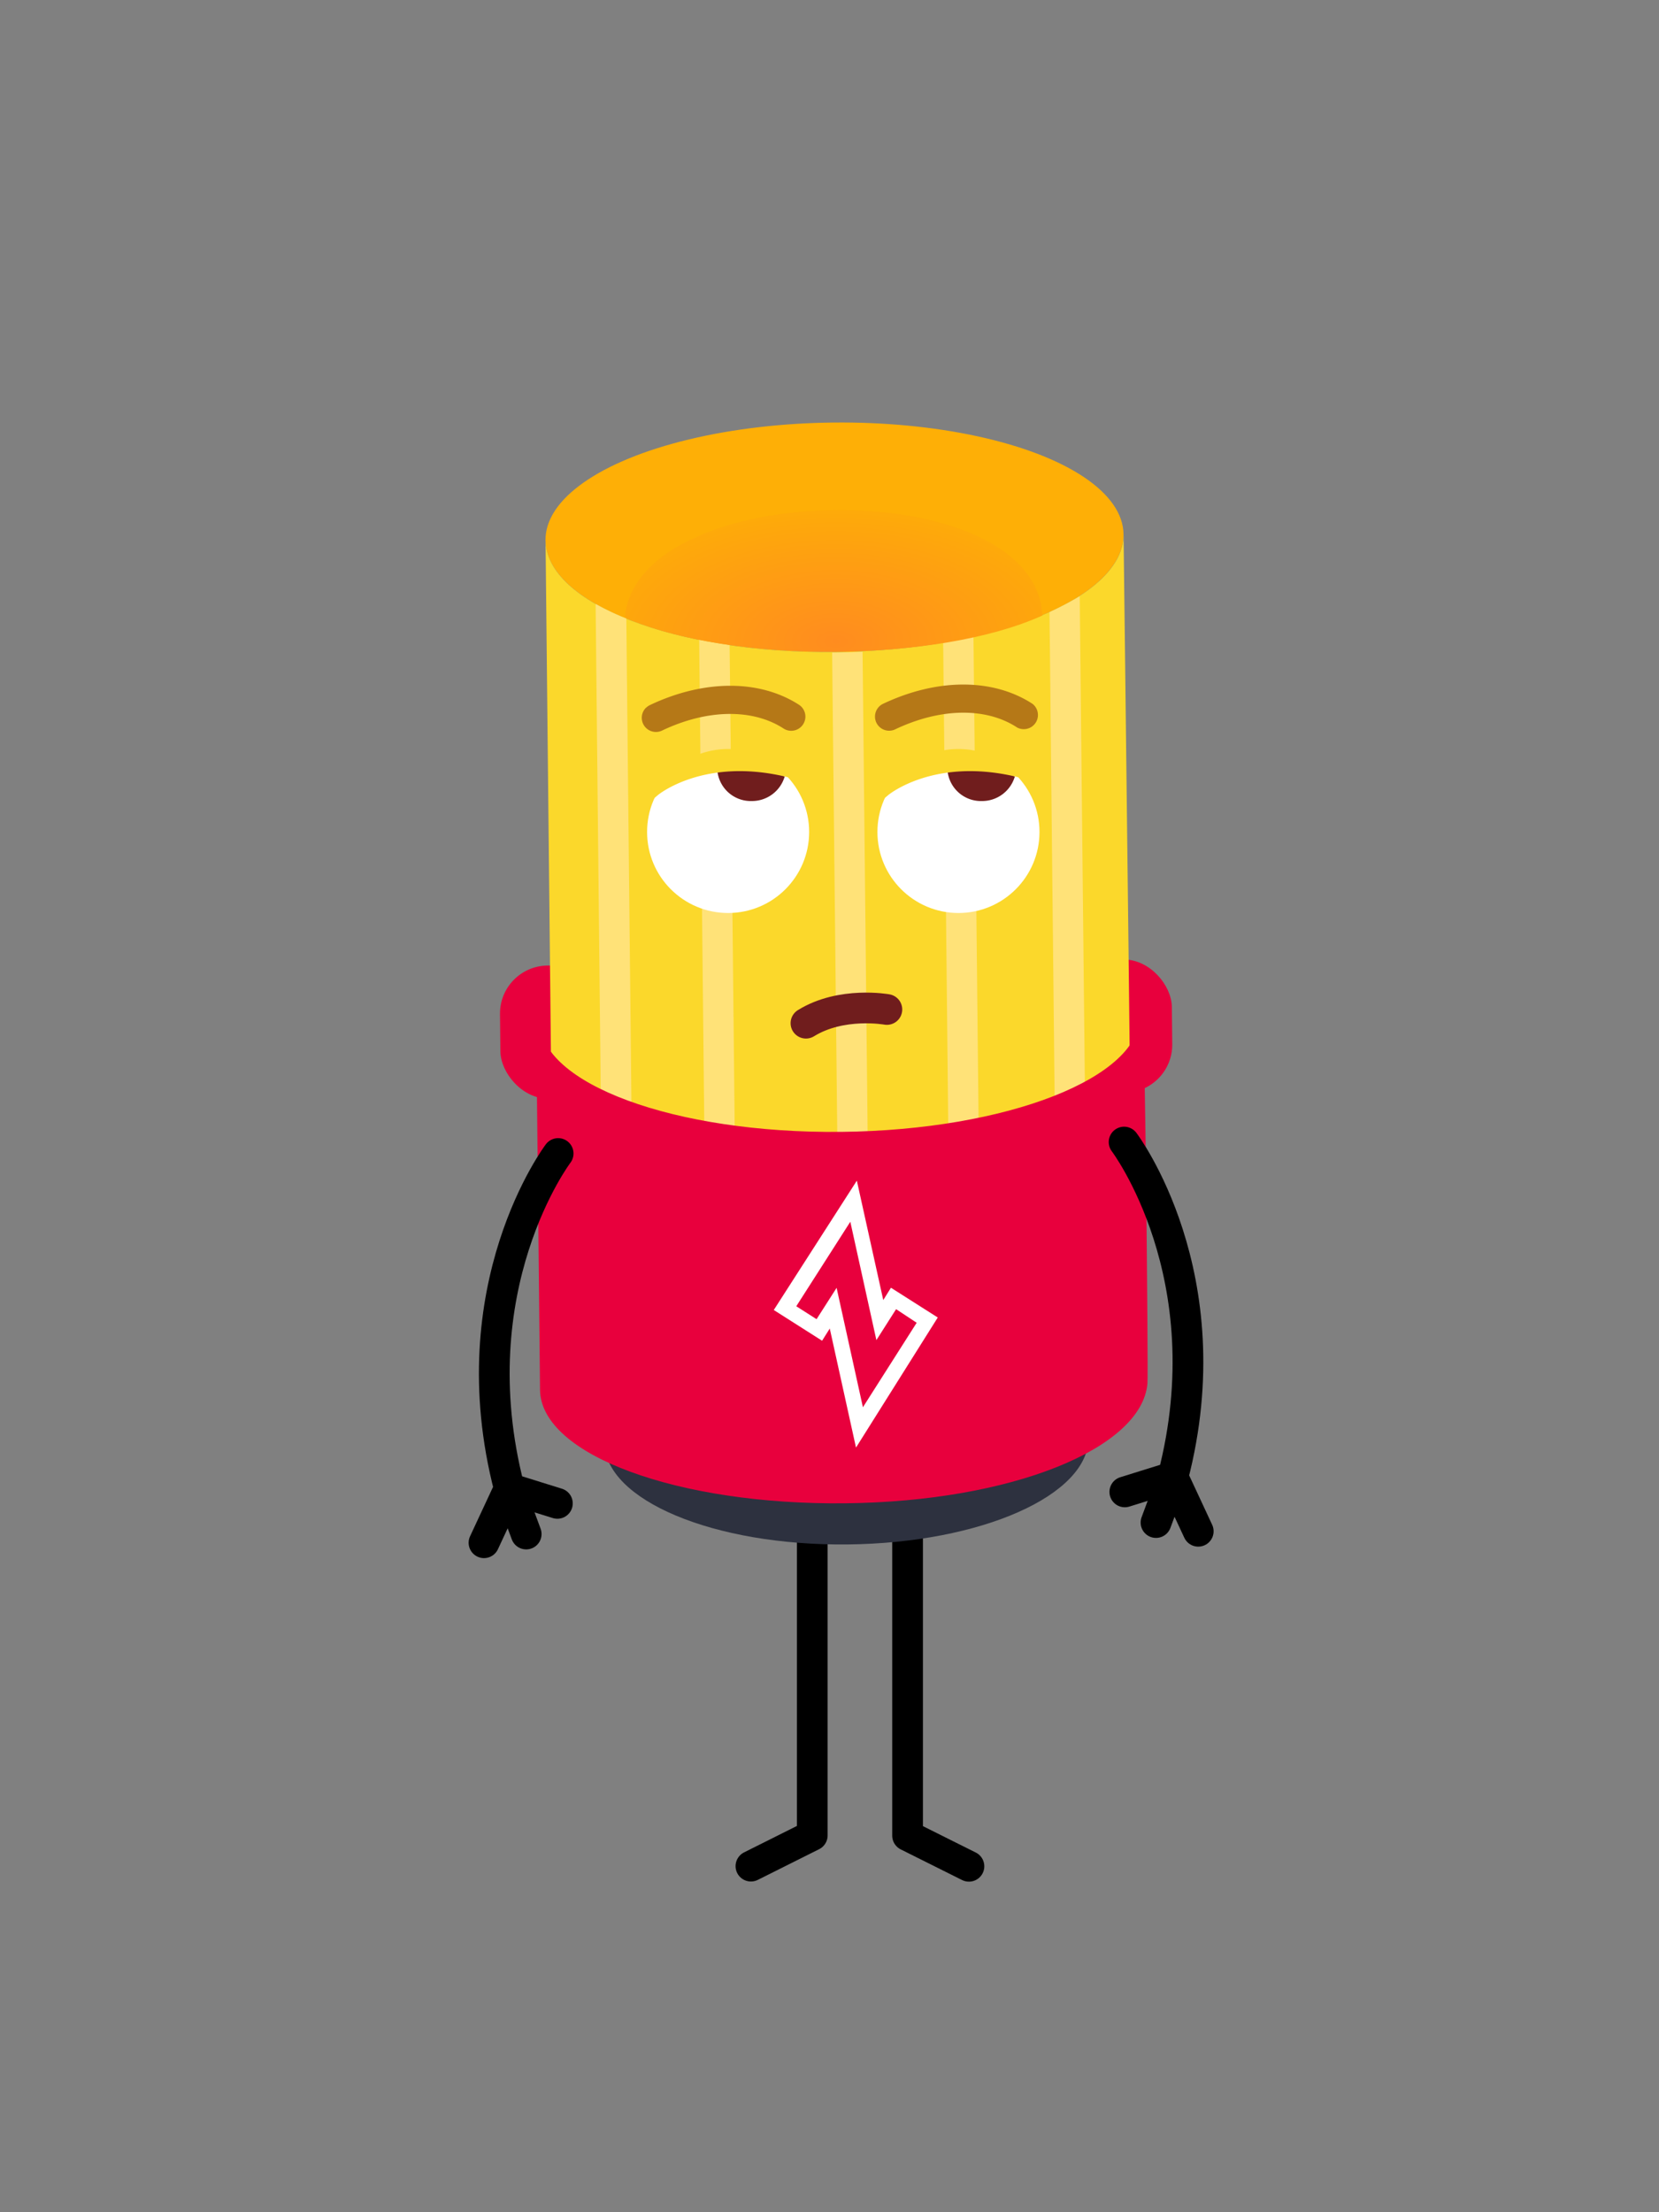 <svg id="Layer_1" data-name="Layer 1" xmlns="http://www.w3.org/2000/svg" xmlns:xlink="http://www.w3.org/1999/xlink" viewBox="0 0 432 576"><rect x="0" y="0" width="432" height="576" fill="#808080" stroke="none"/><defs><style>.cls-1,.cls-10{fill:none;stroke-linecap:round;stroke-linejoin:round;stroke-width:8px;}.cls-1{stroke:#000;}.cls-2{fill:#e8003d;stroke:#e8003d;}.cls-12,.cls-2{stroke-miterlimit:10;}.cls-3{fill:#2d313f;}.cls-4{fill:#feaf06;}.cls-12,.cls-5{fill:#fbd82b;}.cls-6{fill:#ffe278;}.cls-7{fill:url(#radial-gradient);}.cls-8{fill:#fff;}.cls-9{fill:#b57817;}.cls-10{stroke:#701d1d;}.cls-11{fill:#701d1d;}.cls-12{stroke:#fbd82b;}</style><radialGradient id="radial-gradient" cx="217.07" cy="166.98" r="39.38" gradientTransform="translate(-92.96 384.05) rotate(-90) scale(1 1.86)" gradientUnits="userSpaceOnUse"><stop offset="0" stop-color="#ff8c1f"/><stop offset="1" stop-color="#feaf06"/></radialGradient></defs><polyline class="cls-1" points="236.33 398.85 236.33 477.95 252.31 485.93"/><polyline class="cls-1" points="211.51 398.81 211.51 477.9 195.54 485.89"/><rect class="cls-2" x="130.75" y="251.11" width="173.96" height="33.68" rx="12" transform="translate(-2.8 2.3) rotate(-0.6)"/><ellipse class="cls-3" cx="220.43" cy="374.93" rx="63.04" ry="27.19" transform="translate(-3.93 2.34) rotate(-0.6)"/><ellipse class="cls-4" cx="217.31" cy="139.89" rx="75.26" ry="29.88" transform="translate(-1.46 2.29) rotate(-0.6)"/><path class="cls-5" d="M142.06,140.68c.17,16.51,34,29.53,75.57,29.09s75.11-14.17,74.94-30.67c0,0,2.71,216.61,2.32,221.29-1.37,16.45-33.38,30.23-74.94,30.67S144.56,378.47,144.38,362Z"/><path class="cls-6" d="M157.22,359.67l-1.75-166.75-.37-35.68a64,64,0,0,0,8,3.8l.15,15,2,190,.17,16.32a66.19,66.19,0,0,1-8-3.8Z"/><path class="cls-6" d="M191.85,345.09l-1.78-170-.08-7.13c-2.72-.4-5.37-.86-7.92-1.38l.06,6.39,1.81,171.8.45,43.1q3.84.78,7.92,1.37Z"/><path class="cls-6" d="M226.89,386.83l-2.2-209.92-.08-7.21c-2.29.11-4.62.17-7,.2h-.92l.07,7.08L219,386.91l0,4.28H220q3.54,0,7-.21Z"/><polygon class="cls-6" points="247.92 388.61 245.6 167.37 253.49 165.8 255.82 387.01 247.92 388.61"/><path class="cls-6" d="M283.33,361.75l-1.95-185.28-.22-21.23a83.31,83.31,0,0,1-7.87,4.13l.18,17.18,1.95,185.28.19,18.52c2.37-1.16,6.31-3.36,7.87-4.37Z"/><path class="cls-7" d="M162.7,160.75c27.28,12.21,81.67,11.81,108.73-.49-1.8-37.4-105.4-36-108.73.49"/><path class="cls-2" d="M140.55,306.86l.57,55c.18,16.51,35.5,29.51,78.9,29.06s76.83-14.26,78.27-30.71c.14-1.53-.06-25.89-.4-57.93l-.6-37.77c.17,16.5-34.87,30.25-78.27,30.7s-78.73-12.55-78.9-29.05Z"/><path class="cls-8" d="M223.12,307.41l-21.63,33.68,12.58,8,2-3.18,6.83,31,21.29-33.87L232,335.29l-2,3.21Zm10.22,33.46,5.36,3.54-14,22-6.85-31.09-5.22,8.16-5.28-3.37,14.07-22,6.79,30.82Z"/><path class="cls-1" d="M145.14,391.44l-12.52-3.9c-13.62-52.45,12.72-87.2,12.72-87.2"/><polyline class="cls-1" points="126.03 401.69 132.62 387.54 137.02 399.42"/><path class="cls-1" d="M292.9,388.45l12.53-3.9c13.62-52.44-12.72-87.19-12.72-87.19"/><polyline class="cls-1" points="312.02 398.7 305.43 384.55 301.02 396.43"/><path class="cls-9" d="M168.2,184.32a3.75,3.75,0,0,1,1-.72c14.16-6.73,28.74-6.72,39,0a3.69,3.69,0,0,1-4.05,6.16c-8.08-5.32-20-5.15-31.77.47a3.69,3.69,0,0,1-4.19-5.94Z"/><path class="cls-9" d="M228.89,184a3.75,3.75,0,0,1,1-.72c14.16-6.73,28.73-6.72,39,0a3.69,3.69,0,0,1-4,6.16c-8.09-5.33-20-5.15-31.78.46a3.68,3.68,0,0,1-4.18-5.93Z"/><path class="cls-10" d="M230.94,262.84s-11.82-2.15-21.07,3.57"/><circle class="cls-8" cx="249.58" cy="216.62" r="21.1"/><path class="cls-11" d="M257.37,198.35l-5.59-.12-3.85,1.21-1.24.68a8.76,8.76,0,0,0,9,8.45,8.89,8.89,0,0,0,8.57-6.38Z"/><path class="cls-12" d="M264.49,201.7h0a21.1,21.1,0,0,0-33.5,4.92h0S242.88,196.67,264.49,201.7Z"/><circle class="cls-8" cx="189.6" cy="216.62" r="21.1"/><path class="cls-11" d="M197.39,198.35l-5.59-.12L188,199.44l-1.24.68a8.76,8.76,0,0,0,9,8.45,8.89,8.89,0,0,0,8.57-6.38Z"/><path class="cls-12" d="M204.51,201.7h0a21.1,21.1,0,0,0-33.5,4.92h0S182.9,196.67,204.51,201.7Z"/></svg>